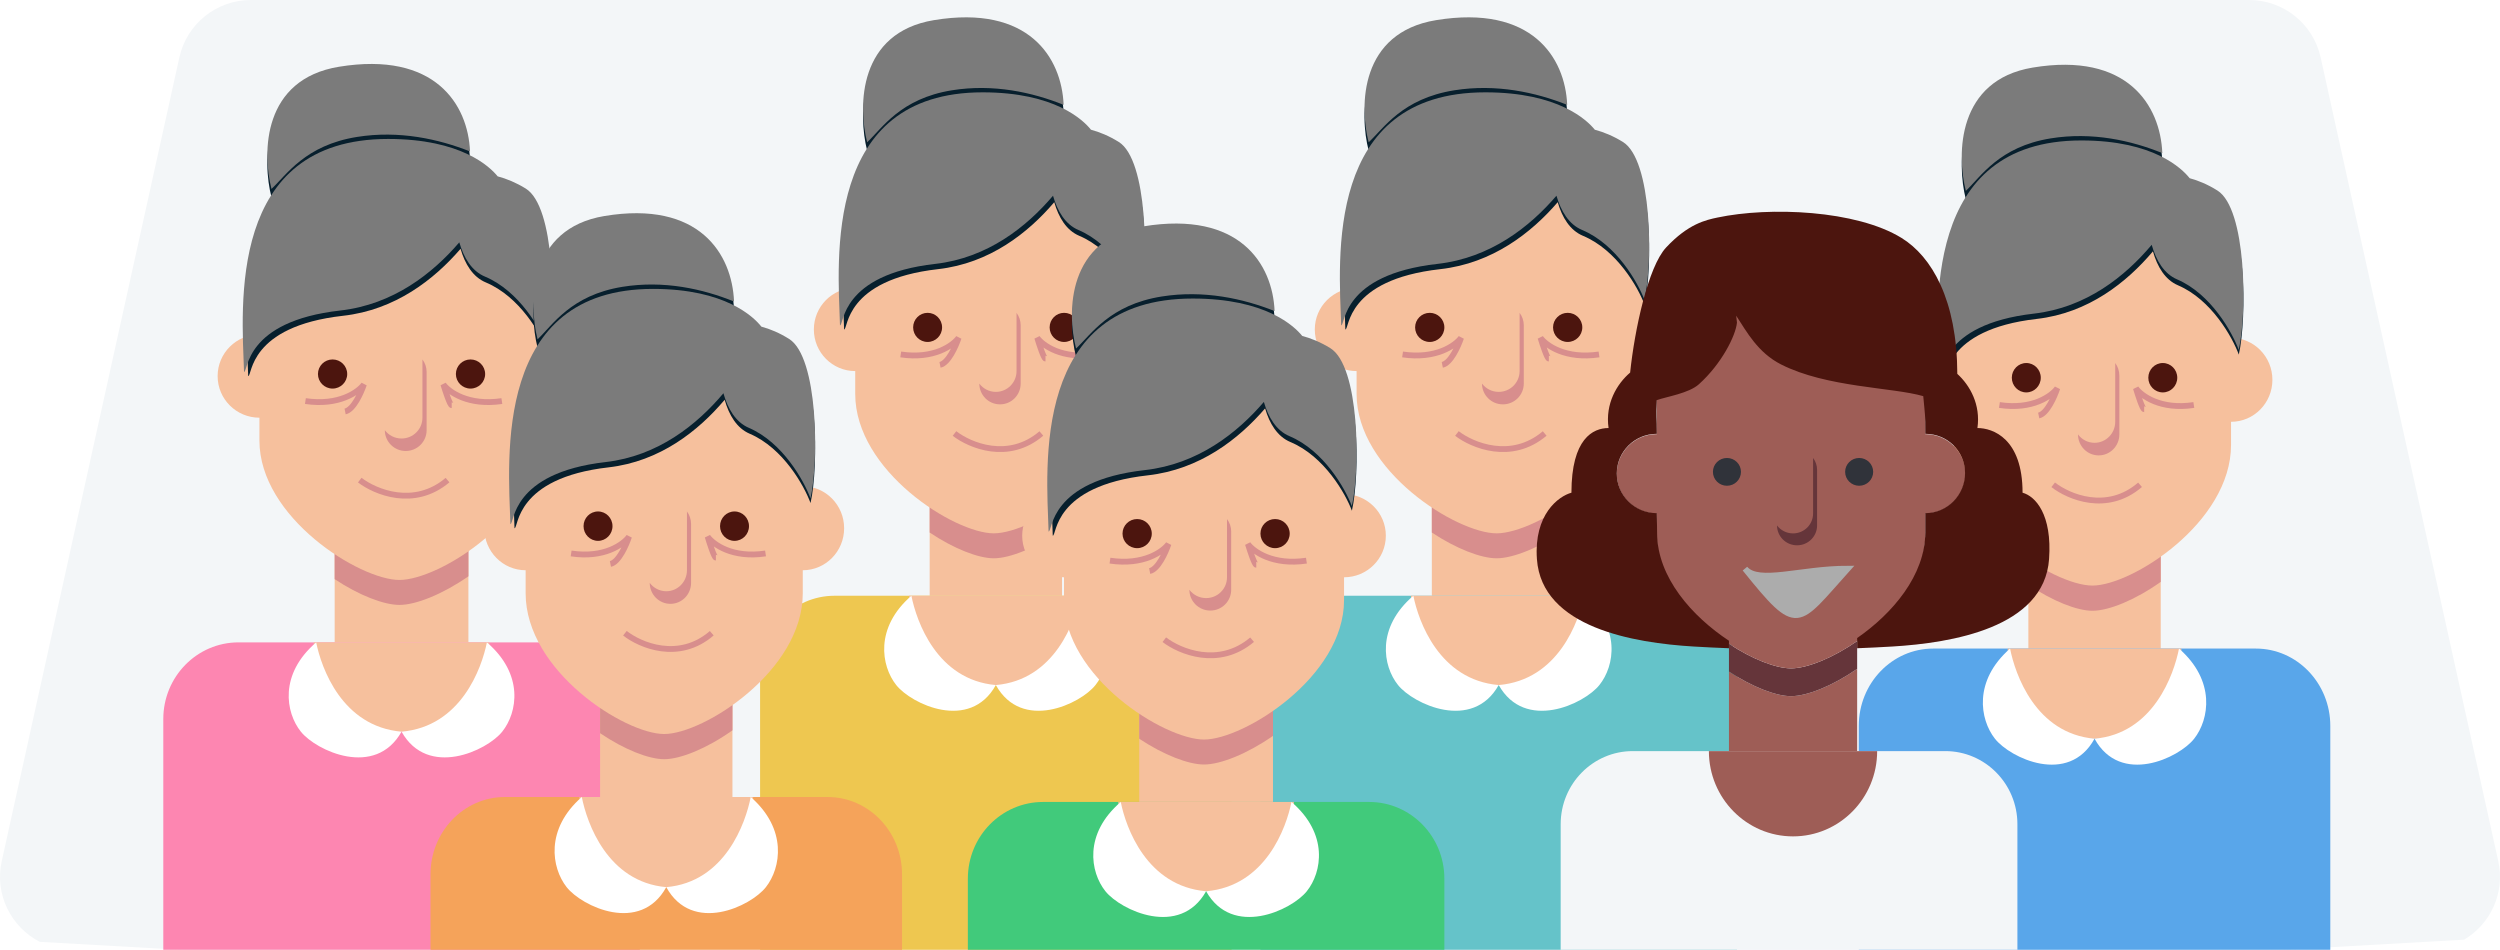 <svg width="429" height="163" viewBox="0 0 429 163" fill="none" xmlns="http://www.w3.org/2000/svg">
<g clip-path="url(#clip0_13_9794)">
<path d="M30.782 9.84C32.052 4.093 37.156 0 43.053 0H385.947C391.844 0 396.948 4.093 398.218 9.84L428.7 147.757C429.92 153.277 427.31 158.594 422.847 161.247L391.803 163H31.237L6.83 161.622C1.959 159.12 -0.981 153.551 0.3 147.757L30.782 9.84Z" fill="#F3F6F8"/>
<g filter="url(#filter0_d_13_9794)">
<rect x="57.428" y="89.096" width="22.952" height="17.135" fill="#F6C09D"/>
<path d="M80.381 94.893V86.24H68.905H57.428V95.381C61.624 98.167 65.881 99.805 68.546 99.805C71.364 99.805 75.959 97.974 80.381 94.893Z" fill="#D88E8D"/>
<path fill-rule="evenodd" clip-rule="evenodd" d="M68.546 20.558C55.276 20.558 44.518 31.266 44.518 44.475L44.518 53.399C40.556 53.399 37.345 56.595 37.345 60.538C37.345 64.481 40.556 67.678 44.518 67.678L44.518 71.604C44.518 84.813 61.732 95.521 68.546 95.521C75.36 95.521 92.574 84.813 92.574 71.604L92.574 67.678C96.536 67.678 99.747 64.481 99.747 60.538C99.747 56.595 96.536 53.399 92.574 53.399L92.574 44.475C92.574 31.266 81.817 20.558 68.546 20.558Z" fill="#F6C09D"/>
<ellipse cx="57.07" cy="60.181" rx="2.51" ry="2.499" fill="#4C150E"/>
<ellipse cx="80.74" cy="60.181" rx="2.51" ry="2.499" fill="#4C150E"/>
<path d="M66.036 69.82C66.036 71.791 67.641 73.389 69.622 73.389C71.603 73.389 73.208 71.791 73.208 69.82V59.824C73.208 59.021 72.941 58.279 72.491 57.682C72.491 57.682 72.491 57.682 72.491 57.682V67.678C72.491 69.649 70.885 71.247 68.905 71.247C67.731 71.247 66.69 70.687 66.036 69.82Z" fill="#D88E8D"/>
<path d="M58.161 8.883C45.08 11.027 44.978 23.577 46.586 29.845C49.183 27.447 52.325 22.348 61.29 20.92C68.485 19.774 75.277 21.277 80.656 23.419C80.321 15.347 74.633 6.184 58.161 8.883Z" fill="#071F2D"/>
<path d="M79.031 38.696C74.511 43.943 67.852 49.182 58.882 50.186C42.581 52.011 43.317 60.538 42.589 60.538C42.225 49.511 39.692 21.271 66.994 21.271C79.348 21.271 84.21 25.954 85.522 27.573C87 27.966 88.603 28.604 90.283 29.637C95.233 32.679 95.378 49.917 93.922 56.255C92.831 53.339 89.192 46.901 83.37 44.467C81.128 43.53 79.786 41.304 79.031 38.696Z" fill="#071F2D"/>
<path d="M58.161 7.456C45.08 9.599 44.978 22.149 46.586 28.417C49.183 26.019 52.325 20.921 61.29 19.493C68.485 18.347 75.277 19.85 80.656 21.991C80.321 13.919 74.633 4.756 58.161 7.456Z" fill="#7B7B7B"/>
<path d="M78.816 37.585C74.235 42.928 67.484 48.261 58.391 49.284C41.867 51.142 42.612 59.825 41.875 59.825C41.506 48.597 38.938 19.844 66.614 19.844C79.138 19.844 84.066 24.611 85.396 26.26C86.894 26.66 88.519 27.31 90.222 28.361C95.24 31.459 95.387 49.01 93.911 55.463C92.805 52.495 89.116 45.939 83.214 43.461C80.942 42.507 79.581 40.24 78.816 37.585Z" fill="#7B7B7B"/>
<path d="M61.732 78.387C64.362 80.409 71.057 83.242 76.795 78.387" stroke="#D88E8D"/>
<path d="M52.408 64.822C58.146 65.679 61.493 63.275 62.449 61.966C61.971 63.394 60.656 66.321 59.222 66.607" stroke="#D88E8D"/>
<path d="M86.119 64.822C80.381 65.679 77.034 63.275 76.078 61.966C76.436 63.156 77.225 65.536 77.512 65.536" stroke="#D88E8D"/>
<g clip-path="url(#clip1_13_9794)">
<path d="M28.021 119.39C28.021 112.122 33.801 106.231 40.931 106.231H96.878C104.008 106.231 109.789 112.122 109.789 119.39V184.456C109.789 191.724 104.008 197.615 96.878 197.615H40.931C33.801 197.615 28.021 191.724 28.021 184.456V119.39Z" fill="#FD86B1"/>
<path d="M53.842 106.231C53.842 106.231 53.842 106.231 53.842 106.231C53.842 114.71 60.586 121.583 68.905 121.583C77.224 121.583 83.967 114.71 83.967 106.231H53.842Z" fill="#F6C09D"/>
<path d="M68.905 121.555C58.689 120.68 55.134 110.609 54.257 106.231C47.872 111.704 48.999 118.272 51.628 121.555C54.258 124.839 64.398 129.583 68.905 121.555Z" fill="white"/>
<path d="M68.905 121.555C79.12 120.68 82.676 110.609 83.552 106.231C89.937 111.704 88.81 118.272 86.181 121.555C83.552 124.839 73.412 129.583 68.905 121.555Z" fill="white"/>
</g>
</g>
<g filter="url(#filter1_d_13_9794)">
<rect x="159.532" y="81.096" width="22.713" height="17.135" fill="#F6C09D"/>
<path d="M182.246 86.893V78.24H170.889H159.532V87.381C163.684 90.167 167.897 91.805 170.534 91.805C173.322 91.805 177.87 89.974 182.246 86.893Z" fill="#D88E8D"/>
<path fill-rule="evenodd" clip-rule="evenodd" d="M170.534 12.558C157.402 12.558 146.756 23.266 146.756 36.475L146.756 45.399C142.836 45.399 139.658 48.595 139.658 52.538C139.658 56.481 142.836 59.678 146.756 59.678L146.756 63.604C146.756 76.813 163.791 87.521 170.534 87.521C177.277 87.521 194.312 76.813 194.312 63.604V59.678C198.232 59.678 201.41 56.481 201.41 52.538C201.41 48.595 198.232 45.399 194.312 45.399V36.475C194.312 23.266 183.667 12.558 170.534 12.558Z" fill="#F6C09D"/>
<ellipse cx="159.178" cy="52.181" rx="2.484" ry="2.499" fill="#4C150E"/>
<ellipse cx="182.601" cy="52.181" rx="2.484" ry="2.499" fill="#4C150E"/>
<path d="M168.05 61.82C168.05 63.791 169.639 65.389 171.599 65.389C173.559 65.389 175.148 63.791 175.148 61.819V51.824C175.148 51.021 174.884 50.279 174.438 49.682C174.438 49.682 174.438 49.682 174.438 49.682V59.678C174.438 61.649 172.849 63.247 170.889 63.247C169.728 63.247 168.698 62.687 168.05 61.82Z" fill="#D88E8D"/>
<path d="M160.258 0.883C147.313 3.027 147.211 15.577 148.803 21.845C151.373 19.447 154.482 14.348 163.354 12.92C170.474 11.774 177.195 13.277 182.518 15.419C182.187 7.347 176.558 -1.816 160.258 0.883Z" fill="#071F2D"/>
<path d="M180.91 30.696C176.438 35.943 169.848 41.182 160.971 42.186C144.84 44.011 145.568 52.538 144.848 52.538C144.488 41.511 141.981 13.271 168.999 13.271C181.224 13.271 186.035 17.954 187.334 19.573C188.796 19.966 190.382 20.604 192.045 21.637C196.944 24.679 197.087 41.917 195.646 48.255C194.566 45.339 190.965 38.901 185.204 36.467C182.985 35.53 181.657 33.304 180.91 30.696Z" fill="#071F2D"/>
<path d="M160.258 -0.544C147.313 1.599 147.211 14.149 148.803 20.417C151.373 18.019 154.482 12.921 163.354 11.493C170.474 10.347 177.195 11.85 182.518 13.992C182.187 5.919 176.558 -3.244 160.258 -0.544Z" fill="#7B7B7B"/>
<path d="M180.697 29.585C176.164 34.928 169.483 40.261 160.485 41.284C144.133 43.142 144.871 51.825 144.141 51.825C143.776 40.597 141.235 11.844 168.623 11.844C181.016 11.844 185.893 16.611 187.209 18.26C188.692 18.66 190.299 19.31 191.985 20.361C196.951 23.459 197.096 41.01 195.635 47.463C194.54 44.495 190.89 37.939 185.05 35.461C182.801 34.507 181.454 32.24 180.697 29.585Z" fill="#7B7B7B"/>
<path d="M163.791 70.387C166.394 72.409 173.019 75.242 178.697 70.387" stroke="#D88E8D"/>
<path d="M154.564 56.822C160.242 57.679 163.555 55.275 164.501 53.966C164.028 55.394 162.727 58.321 161.307 58.607" stroke="#D88E8D"/>
<path d="M187.924 56.822C182.246 57.679 178.934 55.275 177.987 53.966C178.342 55.156 179.123 57.536 179.407 57.536" stroke="#D88E8D"/>
<g clip-path="url(#clip2_13_9794)">
<path d="M130.431 111.39C130.431 104.122 136.151 98.231 143.207 98.231H198.571C205.627 98.231 211.347 104.122 211.347 111.39V176.456C211.347 183.724 205.627 189.615 198.571 189.615H143.207C136.151 189.615 130.431 183.724 130.431 176.456V111.39Z" fill="#EEC750"/>
<path d="M155.984 98.231C155.984 98.231 155.984 98.231 155.984 98.231C155.984 106.71 162.657 113.583 170.889 113.583C179.121 113.583 185.795 106.71 185.795 98.231H155.984Z" fill="#F6C09D"/>
<path d="M170.889 113.555C160.78 112.68 157.262 102.609 156.395 98.231C150.076 103.704 151.191 110.272 153.793 113.555C156.395 116.839 166.429 121.583 170.889 113.555Z" fill="white"/>
<path d="M170.889 113.555C180.998 112.68 184.517 102.609 185.384 98.231C191.702 103.704 190.587 110.272 187.986 113.555C185.384 116.839 175.349 121.583 170.889 113.555Z" fill="white"/>
</g>
</g>
<g filter="url(#filter2_d_13_9794)">
<rect x="245.702" y="81.096" width="22.952" height="17.135" fill="#F6C09D"/>
<path d="M268.654 86.893V78.24H257.178H245.702V87.381C249.897 90.167 254.154 91.805 256.819 91.805C259.637 91.805 264.233 89.974 268.654 86.893Z" fill="#D88E8D"/>
<path fill-rule="evenodd" clip-rule="evenodd" d="M256.82 12.558C243.549 12.558 232.791 23.266 232.791 36.475L232.791 45.399C228.83 45.399 225.619 48.595 225.619 52.538C225.619 56.481 228.83 59.678 232.791 59.678L232.791 63.604C232.791 76.813 250.006 87.521 256.82 87.521C263.634 87.521 280.848 76.813 280.848 63.604L280.848 59.678C284.809 59.678 288.02 56.481 288.02 52.538C288.02 48.595 284.809 45.399 280.848 45.399L280.848 36.475C280.848 23.266 270.09 12.558 256.82 12.558Z" fill="#F6C09D"/>
<ellipse cx="245.343" cy="52.181" rx="2.51" ry="2.499" fill="#4C150E"/>
<ellipse cx="269.013" cy="52.181" rx="2.51" ry="2.499" fill="#4C150E"/>
<path d="M254.309 61.82C254.309 63.791 255.915 65.389 257.895 65.389C259.876 65.389 261.482 63.791 261.482 61.819V51.824C261.482 51.021 261.215 50.279 260.764 49.682C260.764 49.682 260.764 49.682 260.764 49.682V59.678C260.764 61.649 259.159 63.247 257.178 63.247C256.005 63.247 254.963 62.687 254.309 61.82Z" fill="#D88E8D"/>
<path d="M246.435 0.883C233.354 3.027 233.251 15.577 234.86 21.845C237.457 19.447 240.598 14.348 249.564 12.92C256.758 11.774 263.55 13.277 268.93 15.419C268.595 7.347 262.907 -1.816 246.435 0.883Z" fill="#071F2D"/>
<path d="M267.304 30.696C262.785 35.943 256.126 41.182 247.156 42.186C230.854 44.011 231.59 52.538 230.862 52.538C230.499 41.511 227.966 13.271 255.268 13.271C267.622 13.271 272.484 17.954 273.796 19.573C275.274 19.966 276.876 20.604 278.557 21.637C283.507 24.679 283.652 41.917 282.195 48.255C281.104 45.339 277.465 38.901 271.643 36.467C269.402 35.53 268.059 33.304 267.304 30.696Z" fill="#071F2D"/>
<path d="M246.435 -0.544C233.354 1.599 233.251 14.149 234.86 20.417C237.457 18.019 240.598 12.921 249.564 11.493C256.758 10.347 263.55 11.85 268.93 13.992C268.595 5.919 262.907 -3.244 246.435 -0.544Z" fill="#7B7B7B"/>
<path d="M267.089 29.585C262.508 34.928 255.757 40.261 246.665 41.284C230.14 43.142 230.886 51.825 230.148 51.825C229.779 40.597 227.212 11.844 254.888 11.844C267.411 11.844 272.34 16.611 273.669 18.26C275.168 18.66 276.792 19.31 278.496 20.361C283.514 23.459 283.66 41.01 282.184 47.463C281.078 44.495 277.389 37.939 271.488 35.461C269.215 34.507 267.854 32.24 267.089 29.585Z" fill="#7B7B7B"/>
<path d="M250.006 70.387C252.636 72.409 259.33 75.242 265.068 70.387" stroke="#D88E8D"/>
<path d="M240.681 56.822C246.419 57.679 249.766 55.275 250.723 53.966C250.245 55.394 248.93 58.321 247.495 58.607" stroke="#D88E8D"/>
<path d="M274.393 56.822C268.654 57.679 265.307 55.275 264.351 53.966C264.71 55.156 265.499 57.536 265.785 57.536" stroke="#D88E8D"/>
<g clip-path="url(#clip3_13_9794)">
<path d="M216.294 111.39C216.294 104.122 222.075 98.231 229.205 98.231H285.151C292.282 98.231 298.062 104.122 298.062 111.39V176.456C298.062 183.724 292.282 189.615 285.151 189.615H229.205C222.075 189.615 216.294 183.724 216.294 176.456V111.39Z" fill="#65C3C9"/>
<path d="M242.116 98.231C242.116 98.231 242.116 98.231 242.116 98.231C242.116 106.71 248.859 113.583 257.178 113.583C265.497 113.583 272.241 106.71 272.241 98.231H242.116Z" fill="#F6C09D"/>
<path d="M257.178 113.555C246.963 112.68 243.407 102.609 242.531 98.231C236.146 103.704 237.272 110.272 239.902 113.555C242.531 116.839 252.671 121.583 257.178 113.555Z" fill="white"/>
<path d="M257.178 113.555C267.394 112.68 270.949 102.609 271.825 98.231C278.21 103.704 277.084 110.272 274.455 113.555C271.825 116.839 261.685 121.583 257.178 113.555Z" fill="white"/>
</g>
</g>
<g filter="url(#filter3_d_13_9794)">
<rect x="195.492" y="116.481" width="22.952" height="17.135" fill="#F6C09D"/>
<path d="M218.445 122.278V113.625H206.968H195.492V122.766C199.688 125.552 203.944 127.19 206.61 127.19C209.427 127.19 214.023 125.359 218.445 122.278Z" fill="#D88E8D"/>
<path fill-rule="evenodd" clip-rule="evenodd" d="M206.61 47.943C193.339 47.943 182.582 58.651 182.582 71.86L182.582 80.784C178.62 80.784 175.409 83.98 175.409 87.923C175.409 91.866 178.62 95.063 182.582 95.063L182.582 98.989C182.582 112.198 199.796 122.906 206.61 122.906C213.424 122.906 230.638 112.198 230.638 98.989L230.638 95.063C234.599 95.063 237.811 91.866 237.811 87.923C237.811 83.98 234.599 80.784 230.638 80.784L230.638 71.86C230.638 58.651 219.88 47.943 206.61 47.943Z" fill="#F6C09D"/>
<ellipse cx="195.134" cy="87.566" rx="2.51" ry="2.499" fill="#4C150E"/>
<ellipse cx="218.803" cy="87.566" rx="2.51" ry="2.499" fill="#4C150E"/>
<path d="M204.099 97.205C204.1 99.176 205.705 100.774 207.686 100.774C209.666 100.774 211.272 99.176 211.272 97.204V87.209C211.272 86.406 211.005 85.664 210.555 85.067C210.555 85.067 210.555 85.067 210.555 85.067V95.063C210.555 97.034 208.949 98.632 206.968 98.632C205.795 98.632 204.754 98.072 204.099 97.205Z" fill="#D88E8D"/>
<path d="M196.225 36.269C183.144 38.412 183.041 50.962 184.65 57.23C187.247 54.832 190.388 49.733 199.354 48.305C206.549 47.16 213.341 48.662 218.72 50.804C218.385 42.732 212.697 33.569 196.225 36.269Z" fill="#071F2D"/>
<path d="M217.094 66.081C212.575 71.328 205.916 76.567 196.946 77.571C180.645 79.396 181.38 87.923 180.653 87.923C180.289 76.896 177.756 48.657 205.058 48.657C217.412 48.657 222.274 53.339 223.586 54.958C225.064 55.351 226.666 55.989 228.347 57.022C233.297 60.064 233.442 77.302 231.986 83.64C230.894 80.724 227.256 74.285 221.434 71.852C219.192 70.915 217.849 68.689 217.094 66.081Z" fill="#071F2D"/>
<path d="M196.225 34.841C183.144 36.984 183.041 49.534 184.65 55.802C187.247 53.404 190.388 48.306 199.354 46.878C206.549 45.732 213.341 47.235 218.72 49.377C218.385 41.304 212.697 32.141 196.225 34.841Z" fill="#7B7B7B"/>
<path d="M216.879 64.97C212.298 70.313 205.548 75.647 196.455 76.669C179.93 78.528 180.676 87.21 179.938 87.21C179.57 75.982 177.002 47.229 204.678 47.229C217.201 47.229 222.13 51.996 223.46 53.645C224.958 54.045 226.582 54.695 228.286 55.746C233.304 58.844 233.451 76.395 231.975 82.848C230.868 79.88 227.18 73.324 221.278 70.846C219.006 69.892 217.645 67.625 216.879 64.97Z" fill="#7B7B7B"/>
<path d="M199.796 105.772C202.426 107.795 209.12 110.627 214.858 105.772" stroke="#D88E8D"/>
<path d="M190.471 92.207C196.21 93.064 199.557 90.66 200.513 89.351C200.035 90.779 198.72 93.706 197.285 93.992" stroke="#D88E8D"/>
<path d="M224.183 92.207C218.445 93.064 215.098 90.66 214.141 89.351C214.5 90.541 215.289 92.921 215.576 92.921" stroke="#D88E8D"/>
<g clip-path="url(#clip4_13_9794)">
<path d="M166.084 146.775C166.084 139.507 171.865 133.616 178.995 133.616H234.942C242.072 133.616 247.852 139.507 247.852 146.775V211.841C247.852 219.109 242.072 225 234.942 225H178.995C171.865 225 166.084 219.109 166.084 211.841V146.775Z" fill="#41CA7B"/>
<path d="M191.906 133.616C191.906 133.616 191.906 133.616 191.906 133.616C191.906 142.095 198.65 148.968 206.969 148.968C215.287 148.968 222.031 142.095 222.031 133.616H191.906Z" fill="#F6C09D"/>
<path d="M206.968 148.94C196.753 148.065 193.197 137.994 192.321 133.616C185.936 139.089 187.063 145.657 189.692 148.94C192.321 152.224 202.461 156.968 206.968 148.94Z" fill="white"/>
<path d="M206.968 148.94C217.184 148.065 220.739 137.994 221.616 133.616C228.001 139.089 226.874 145.657 224.245 148.94C221.616 152.224 211.475 156.968 206.968 148.94Z" fill="white"/>
</g>
</g>
<g filter="url(#filter4_d_13_9794)">
<rect x="102.975" y="115.471" width="22.713" height="17.294" fill="#F6C09D"/>
<path d="M125.688 121.323V112.589H114.332H102.975V121.815C107.126 124.627 111.339 126.28 113.977 126.28C116.765 126.28 121.313 124.433 125.688 121.323Z" fill="#D88E8D"/>
<path fill-rule="evenodd" clip-rule="evenodd" d="M113.977 46.296C100.844 46.296 90.199 57.103 90.199 70.435L90.199 79.442C86.279 79.442 83.101 82.669 83.101 86.648C83.101 90.628 86.279 93.854 90.199 93.854L90.199 97.817C90.199 111.149 107.234 121.957 113.977 121.957C120.72 121.957 137.755 111.149 137.755 97.817V93.854C141.675 93.854 144.853 90.628 144.853 86.648C144.853 82.669 141.675 79.442 137.755 79.442V70.435C137.755 57.103 127.109 46.296 113.977 46.296Z" fill="#F6C09D"/>
<ellipse cx="102.62" cy="86.288" rx="2.484" ry="2.522" fill="#4C150E"/>
<ellipse cx="126.043" cy="86.288" rx="2.484" ry="2.522" fill="#4C150E"/>
<path d="M111.492 96.016C111.493 98.006 113.081 99.619 115.041 99.619C117.001 99.619 118.59 98.006 118.59 96.016V85.928C118.59 85.117 118.326 84.368 117.881 83.766C117.881 83.766 117.881 83.766 117.881 83.766V93.854C117.881 95.844 116.292 97.457 114.332 97.457C113.171 97.457 112.14 96.891 111.492 96.016Z" fill="#D88E8D"/>
<path d="M103.7 34.513C90.755 36.677 90.654 49.343 92.246 55.669C94.816 53.249 97.924 48.103 106.796 46.662C113.916 45.505 120.637 47.022 125.961 49.184C125.629 41.037 120.001 31.788 103.7 34.513Z" fill="#071F2D"/>
<path d="M124.352 64.602C119.88 69.899 113.29 75.186 104.414 76.2C88.282 78.042 89.01 86.648 88.29 86.648C87.93 75.518 85.424 47.016 112.441 47.016C124.666 47.016 129.478 51.742 130.776 53.376C132.239 53.773 133.824 54.417 135.488 55.46C140.386 58.53 140.529 75.928 139.088 82.325C138.008 79.382 134.407 72.883 128.646 70.427C126.428 69.481 125.099 67.235 124.352 64.602Z" fill="#071F2D"/>
<path d="M103.7 33.072C90.755 35.235 90.654 47.902 92.246 54.228C94.816 51.808 97.924 46.662 106.796 45.221C113.916 44.064 120.637 45.581 125.961 47.743C125.629 39.596 120.001 30.347 103.7 33.072Z" fill="#7B7B7B"/>
<path d="M124.139 63.481C119.606 68.874 112.926 74.257 103.928 75.289C87.575 77.165 88.313 85.928 87.583 85.928C87.218 74.595 84.678 45.575 112.065 45.575C124.458 45.575 129.335 50.387 130.651 52.051C132.134 52.454 133.741 53.11 135.427 54.172C140.393 57.298 140.538 75.013 139.078 81.525C137.983 78.53 134.332 71.913 128.492 69.412C126.244 68.449 124.897 66.161 124.139 63.481Z" fill="#7B7B7B"/>
<path d="M107.234 104.663C109.836 106.704 116.461 109.563 122.139 104.663" stroke="#D88E8D"/>
<path d="M98.006 90.972C103.685 91.836 106.997 89.41 107.943 88.089C107.47 89.531 106.169 92.485 104.749 92.773" stroke="#D88E8D"/>
<path d="M131.367 90.972C125.688 91.836 122.376 89.41 121.43 88.089C121.785 89.29 122.565 91.692 122.849 91.692" stroke="#D88E8D"/>
<g clip-path="url(#clip5_13_9794)">
<path d="M73.874 146.047C73.874 138.712 79.594 132.766 86.65 132.766H142.013C149.07 132.766 154.79 138.712 154.79 146.047V211.718C154.79 219.054 149.07 225 142.013 225H86.65C79.594 225 73.874 219.054 73.874 211.718V146.047Z" fill="#F5A35A"/>
<path d="M99.426 132.766C99.426 132.766 99.426 132.766 99.426 132.766C99.426 141.323 106.099 148.261 114.332 148.261C122.564 148.261 129.237 141.323 129.237 132.766H99.426Z" fill="#F6C09D"/>
<path d="M114.332 148.233C104.222 147.349 100.704 137.185 99.837 132.766C93.518 138.29 94.633 144.918 97.235 148.233C99.837 151.547 109.871 156.335 114.332 148.233Z" fill="white"/>
<path d="M114.332 148.233C124.441 147.349 127.959 137.185 128.826 132.766C135.145 138.29 134.03 144.918 131.428 148.233C128.826 151.547 118.792 156.335 114.332 148.233Z" fill="white"/>
</g>
</g>
<g filter="url(#filter5_d_13_9794)">
<rect x="348.067" y="89.999" width="22.713" height="17.294" fill="#F6C09D"/>
<path d="M370.78 95.85V87.117H359.423H348.067V96.343C352.218 99.154 356.431 100.808 359.068 100.808C361.857 100.808 366.404 98.96 370.78 95.85Z" fill="#D88E8D"/>
<path fill-rule="evenodd" clip-rule="evenodd" d="M359.069 20.823C345.936 20.823 335.291 31.631 335.291 44.963L335.291 53.97C331.37 53.97 328.193 57.196 328.193 61.176C328.193 65.156 331.37 68.382 335.291 68.382L335.291 72.345C335.291 85.677 352.326 96.484 359.069 96.484C365.812 96.484 382.846 85.677 382.846 72.345V68.382C386.767 68.382 389.944 65.156 389.944 61.176C389.944 57.196 386.767 53.97 382.846 53.97V44.963C382.846 31.631 372.201 20.823 359.069 20.823Z" fill="#F6C09D"/>
<ellipse cx="347.712" cy="60.816" rx="2.484" ry="2.522" fill="#4C150E"/>
<ellipse cx="371.135" cy="60.816" rx="2.484" ry="2.522" fill="#4C150E"/>
<path d="M356.584 70.544C356.584 72.534 358.173 74.146 360.133 74.146C362.093 74.146 363.682 72.533 363.682 70.543V60.455C363.682 59.644 363.418 58.895 362.972 58.293C362.972 58.293 362.972 58.293 362.972 58.293V68.382C362.972 70.372 361.383 71.985 359.423 71.985C358.262 71.985 357.232 71.419 356.584 70.544Z" fill="#D88E8D"/>
<path d="M348.792 9.041C335.847 11.204 335.745 23.871 337.337 30.197C339.907 27.776 343.016 22.631 351.888 21.189C359.008 20.033 365.729 21.55 371.053 23.712C370.721 15.564 365.092 6.316 348.792 9.041Z" fill="#071F2D"/>
<path d="M369.444 39.13C364.972 44.426 358.382 49.714 349.505 50.727C333.374 52.569 334.102 61.176 333.382 61.176C333.022 50.046 330.515 21.544 357.533 21.544C369.758 21.544 374.57 26.27 375.868 27.904C377.331 28.3 378.916 28.945 380.579 29.987C385.478 33.057 385.621 50.456 384.18 56.852C383.1 53.91 379.499 47.411 373.738 44.955C371.52 44.009 370.191 41.762 369.444 39.13Z" fill="#071F2D"/>
<path d="M348.792 7.599C335.847 9.763 335.745 22.429 337.337 28.756C339.907 26.335 343.016 21.189 351.888 19.748C359.008 18.592 365.729 20.108 371.053 22.27C370.721 14.123 365.092 4.875 348.792 7.599Z" fill="#7B7B7B"/>
<path d="M369.231 38.008C364.698 43.401 358.018 48.785 349.019 49.817C332.667 51.692 333.405 60.455 332.675 60.455C332.31 49.123 329.769 20.102 357.157 20.102C369.55 20.103 374.427 24.915 375.743 26.578C377.226 26.982 378.833 27.638 380.519 28.7C385.485 31.826 385.63 49.54 384.169 56.053C383.074 53.057 379.424 46.44 373.584 43.939C371.335 42.976 369.989 40.689 369.231 38.008Z" fill="#7B7B7B"/>
<path d="M352.325 79.19C354.928 81.232 361.553 84.09 367.231 79.19" stroke="#D88E8D"/>
<path d="M343.098 65.499C348.776 66.364 352.089 63.938 353.035 62.617C352.562 64.058 351.261 67.013 349.841 67.301" stroke="#D88E8D"/>
<path d="M376.458 65.499C370.78 66.364 367.468 63.938 366.521 62.617C366.876 63.818 367.657 66.22 367.941 66.22" stroke="#D88E8D"/>
<g clip-path="url(#clip6_13_9794)">
<path d="M318.965 120.575C318.965 113.24 324.685 107.293 331.742 107.293H387.105C394.161 107.293 399.881 113.24 399.881 120.575V186.246C399.881 193.581 394.161 199.528 387.105 199.528H331.742C324.685 199.528 318.965 193.581 318.965 186.246V120.575Z" fill="#59A6EA"/>
<path d="M344.518 107.293C344.518 107.293 344.518 107.293 344.518 107.293C344.518 115.851 351.191 122.789 359.423 122.789C367.656 122.789 374.329 115.851 374.329 107.293H344.518Z" fill="#F6C09D"/>
<path d="M359.423 122.76C349.314 121.877 345.796 111.712 344.929 107.293C338.61 112.817 339.725 119.446 342.327 122.76C344.929 126.075 354.963 130.862 359.423 122.76Z" fill="white"/>
<path d="M359.423 122.76C369.532 121.877 373.051 111.712 373.918 107.293C380.236 112.817 379.122 119.446 376.52 122.76C373.918 126.075 363.883 130.862 359.423 122.76Z" fill="white"/>
</g>
</g>
<g filter="url(#filter6_d_13_9794)">
<path d="M296.688 111.241V125H318.688V110.775C314.449 113.716 310.044 115.463 307.344 115.463C304.789 115.463 300.709 113.899 296.688 111.241Z" fill="#9E5D56"/>
<path d="M296.688 106.472C300.709 109.13 304.789 110.694 307.344 110.694C310.044 110.694 314.449 108.947 318.688 106.007V110.775C314.449 113.716 310.044 115.463 307.344 115.463C304.789 115.463 300.709 113.899 296.688 111.241V106.472Z" fill="#65353A"/>
<path d="M307.344 39.163C294.624 39.163 284.312 49.38 284.312 61.984V70.5C280.516 70.5 277.438 73.55 277.438 77.313C277.438 81.075 280.516 84.125 284.312 84.125V87.872C284.312 100.476 300.812 110.694 307.344 110.694C313.875 110.694 330.375 100.476 330.375 87.872V84.125C334.172 84.125 337.25 81.075 337.25 77.313C337.25 73.55 334.172 70.5 330.375 70.5V61.984C330.375 49.38 320.064 39.163 307.344 39.163Z" fill="#9E5D56"/>
<path d="M304.938 86.169C304.938 88.05 306.477 89.575 308.375 89.575C310.273 89.575 311.812 88.05 311.812 86.169V76.631C311.812 75.864 311.557 75.156 311.125 74.587C311.125 74.587 311.125 74.587 311.125 74.587V84.125C311.125 86.006 309.586 87.531 307.687 87.531C306.563 87.531 305.565 86.996 304.938 86.169Z" fill="#65353A"/>
<ellipse cx="296.344" cy="76.972" rx="2.406" ry="2.384" fill="#30333A"/>
<ellipse cx="319.031" cy="76.972" rx="2.406" ry="2.384" fill="#30333A"/>
<path d="M294.701 33.333C292.752 33.746 289.706 34.39 285.901 38.474C282.814 41.786 280.493 52.589 279.733 59.933C277.447 61.885 275.431 65.282 276.029 69.451C273.371 69.451 269.658 71.251 269.658 80.549C267.456 81.148 263.189 84.268 263.735 91.946C264.574 103.73 280.459 106.332 290.616 106.943C292.627 107.063 294.652 107.163 296.688 107.24V105.953C290.429 101.82 284.36 95.103 284.36 87.438L284.313 84.055C280.516 84.055 277.438 81.008 277.438 77.25C277.438 73.491 280.516 70.444 284.313 70.444C284.313 67.152 284.175 67.949 284.313 64.66C285.998 64.057 289.795 63.499 291.531 61.937C295.431 58.43 297.849 53.607 298.063 51.353L297.93 50.174C299.74 52.948 301.653 56.516 305.625 58.535C313.463 62.517 324.795 62.449 330.031 63.979C330.362 67.617 330.375 66.797 330.375 70.444C334.172 70.444 337.202 73.419 337.202 77.177C337.202 80.936 334.172 84.055 330.375 84.055V87.372C330.375 94.757 324.699 101.322 318.688 105.488V107.239C320.716 107.162 322.735 107.063 324.739 106.943C334.896 106.332 350.781 103.73 351.62 91.946C352.167 84.268 349.274 81.148 347.072 80.549C347.072 71.251 341.984 69.451 339.327 69.451C339.902 65.436 338.054 62.138 335.875 60.156C335.839 47.445 331.475 40.013 326.303 36.83C318.534 32.049 303.675 31.435 294.701 33.333Z" fill="#4C150E"/>
<path d="M299.438 93.583C301.765 96.304 308.994 93.583 317.079 93.583C308.258 103.378 308.626 105.011 299.438 93.583Z" fill="#ACACAC" stroke="#ACACAC"/>
<path d="M267.812 137.433C267.812 130.505 273.353 124.889 280.187 124.889H333.812C340.647 124.889 346.187 130.505 346.187 137.433V199.456C346.187 206.384 340.647 212 333.812 212H280.187C273.353 212 267.812 206.384 267.812 199.456V137.433Z" fill="#F3F6F8"/>
<path d="M307.683 139.524C315.656 139.524 322.12 132.971 322.12 124.889H293.245C293.245 132.971 299.709 139.524 307.683 139.524Z" fill="#9E5D56"/>
</g>
</g>
<defs>
<filter id="filter0_d_13_9794" x="19" y="-8" width="99.81" height="213.615" filterUnits="userSpaceOnUse" color-interpolation-filters="sRGB">
<feFlood flood-opacity="0" result="BackgroundImageFix"/>
<feColorMatrix in="SourceAlpha" type="matrix" values="0 0 0 0 0 0 0 0 0 0 0 0 0 0 0 0 0 0 127 0" result="hardAlpha"/>
<feOffset dy="4"/>
<feGaussianBlur stdDeviation="2"/>
<feComposite in2="hardAlpha" operator="out"/>
<feColorMatrix type="matrix" values="0 0 0 0 0 0 0 0 0 0 0 0 0 0 0 0 0 0 0.25 0"/>
<feBlend mode="normal" in2="BackgroundImageFix" result="effect1_dropShadow_13_9794"/>
<feBlend mode="normal" in="SourceGraphic" in2="effect1_dropShadow_13_9794" result="shape"/>
</filter>
<filter id="filter1_d_13_9794" x="121.463" y="-16" width="98.853" height="213.615" filterUnits="userSpaceOnUse" color-interpolation-filters="sRGB">
<feFlood flood-opacity="0" result="BackgroundImageFix"/>
<feColorMatrix in="SourceAlpha" type="matrix" values="0 0 0 0 0 0 0 0 0 0 0 0 0 0 0 0 0 0 127 0" result="hardAlpha"/>
<feOffset dy="4"/>
<feGaussianBlur stdDeviation="2"/>
<feComposite in2="hardAlpha" operator="out"/>
<feColorMatrix type="matrix" values="0 0 0 0 0 0 0 0 0 0 0 0 0 0 0 0 0 0 0.25 0"/>
<feBlend mode="normal" in2="BackgroundImageFix" result="effect1_dropShadow_13_9794"/>
<feBlend mode="normal" in="SourceGraphic" in2="effect1_dropShadow_13_9794" result="shape"/>
</filter>
<filter id="filter2_d_13_9794" x="207.273" y="-16" width="99.81" height="213.615" filterUnits="userSpaceOnUse" color-interpolation-filters="sRGB">
<feFlood flood-opacity="0" result="BackgroundImageFix"/>
<feColorMatrix in="SourceAlpha" type="matrix" values="0 0 0 0 0 0 0 0 0 0 0 0 0 0 0 0 0 0 127 0" result="hardAlpha"/>
<feOffset dy="4"/>
<feGaussianBlur stdDeviation="2"/>
<feComposite in2="hardAlpha" operator="out"/>
<feColorMatrix type="matrix" values="0 0 0 0 0 0 0 0 0 0 0 0 0 0 0 0 0 0 0.25 0"/>
<feBlend mode="normal" in2="BackgroundImageFix" result="effect1_dropShadow_13_9794"/>
<feBlend mode="normal" in="SourceGraphic" in2="effect1_dropShadow_13_9794" result="shape"/>
</filter>
<filter id="filter3_d_13_9794" x="157.064" y="19.385" width="99.81" height="213.615" filterUnits="userSpaceOnUse" color-interpolation-filters="sRGB">
<feFlood flood-opacity="0" result="BackgroundImageFix"/>
<feColorMatrix in="SourceAlpha" type="matrix" values="0 0 0 0 0 0 0 0 0 0 0 0 0 0 0 0 0 0 127 0" result="hardAlpha"/>
<feOffset dy="4"/>
<feGaussianBlur stdDeviation="2"/>
<feComposite in2="hardAlpha" operator="out"/>
<feColorMatrix type="matrix" values="0 0 0 0 0 0 0 0 0 0 0 0 0 0 0 0 0 0 0.25 0"/>
<feBlend mode="normal" in2="BackgroundImageFix" result="effect1_dropShadow_13_9794"/>
<feBlend mode="normal" in="SourceGraphic" in2="effect1_dropShadow_13_9794" result="shape"/>
</filter>
<filter id="filter4_d_13_9794" x="64.905" y="17.472" width="98.853" height="215.528" filterUnits="userSpaceOnUse" color-interpolation-filters="sRGB">
<feFlood flood-opacity="0" result="BackgroundImageFix"/>
<feColorMatrix in="SourceAlpha" type="matrix" values="0 0 0 0 0 0 0 0 0 0 0 0 0 0 0 0 0 0 127 0" result="hardAlpha"/>
<feOffset dy="4"/>
<feGaussianBlur stdDeviation="2"/>
<feComposite in2="hardAlpha" operator="out"/>
<feColorMatrix type="matrix" values="0 0 0 0 0 0 0 0 0 0 0 0 0 0 0 0 0 0 0.25 0"/>
<feBlend mode="normal" in2="BackgroundImageFix" result="effect1_dropShadow_13_9794"/>
<feBlend mode="normal" in="SourceGraphic" in2="effect1_dropShadow_13_9794" result="shape"/>
</filter>
<filter id="filter5_d_13_9794" x="309.997" y="-8" width="98.853" height="215.528" filterUnits="userSpaceOnUse" color-interpolation-filters="sRGB">
<feFlood flood-opacity="0" result="BackgroundImageFix"/>
<feColorMatrix in="SourceAlpha" type="matrix" values="0 0 0 0 0 0 0 0 0 0 0 0 0 0 0 0 0 0 127 0" result="hardAlpha"/>
<feOffset dy="4"/>
<feGaussianBlur stdDeviation="2"/>
<feComposite in2="hardAlpha" operator="out"/>
<feColorMatrix type="matrix" values="0 0 0 0 0 0 0 0 0 0 0 0 0 0 0 0 0 0 0.25 0"/>
<feBlend mode="normal" in2="BackgroundImageFix" result="effect1_dropShadow_13_9794"/>
<feBlend mode="normal" in="SourceGraphic" in2="effect1_dropShadow_13_9794" result="shape"/>
</filter>
<filter id="filter6_d_13_9794" x="259" y="16" width="96.688" height="204" filterUnits="userSpaceOnUse" color-interpolation-filters="sRGB">
<feFlood flood-opacity="0" result="BackgroundImageFix"/>
<feColorMatrix in="SourceAlpha" type="matrix" values="0 0 0 0 0 0 0 0 0 0 0 0 0 0 0 0 0 0 127 0" result="hardAlpha"/>
<feOffset dy="4"/>
<feGaussianBlur stdDeviation="2"/>
<feComposite in2="hardAlpha" operator="out"/>
<feColorMatrix type="matrix" values="0 0 0 0 0 0 0 0 0 0 0 0 0 0 0 0 0 0 0.25 0"/>
<feBlend mode="normal" in2="BackgroundImageFix" result="effect1_dropShadow_13_9794"/>
<feBlend mode="normal" in="SourceGraphic" in2="effect1_dropShadow_13_9794" result="shape"/>
</filter>
<clipPath id="clip0_13_9794">
<rect width="429" height="163" fill="white"/>
</clipPath>
<clipPath id="clip1_13_9794">
<rect width="81.768" height="91.384" fill="white" transform="translate(28.021 106.231)"/>
</clipPath>
<clipPath id="clip2_13_9794">
<rect width="80.916" height="91.384" fill="white" transform="translate(130.431 98.231)"/>
</clipPath>
<clipPath id="clip3_13_9794">
<rect width="81.768" height="91.384" fill="white" transform="translate(216.294 98.231)"/>
</clipPath>
<clipPath id="clip4_13_9794">
<rect width="81.768" height="91.384" fill="white" transform="translate(166.084 133.616)"/>
</clipPath>
<clipPath id="clip5_13_9794">
<rect width="80.916" height="92.234" fill="white" transform="translate(73.874 132.766)"/>
</clipPath>
<clipPath id="clip6_13_9794">
<rect width="80.916" height="92.234" fill="white" transform="translate(318.965 107.293)"/>
</clipPath>
</defs>
</svg>
